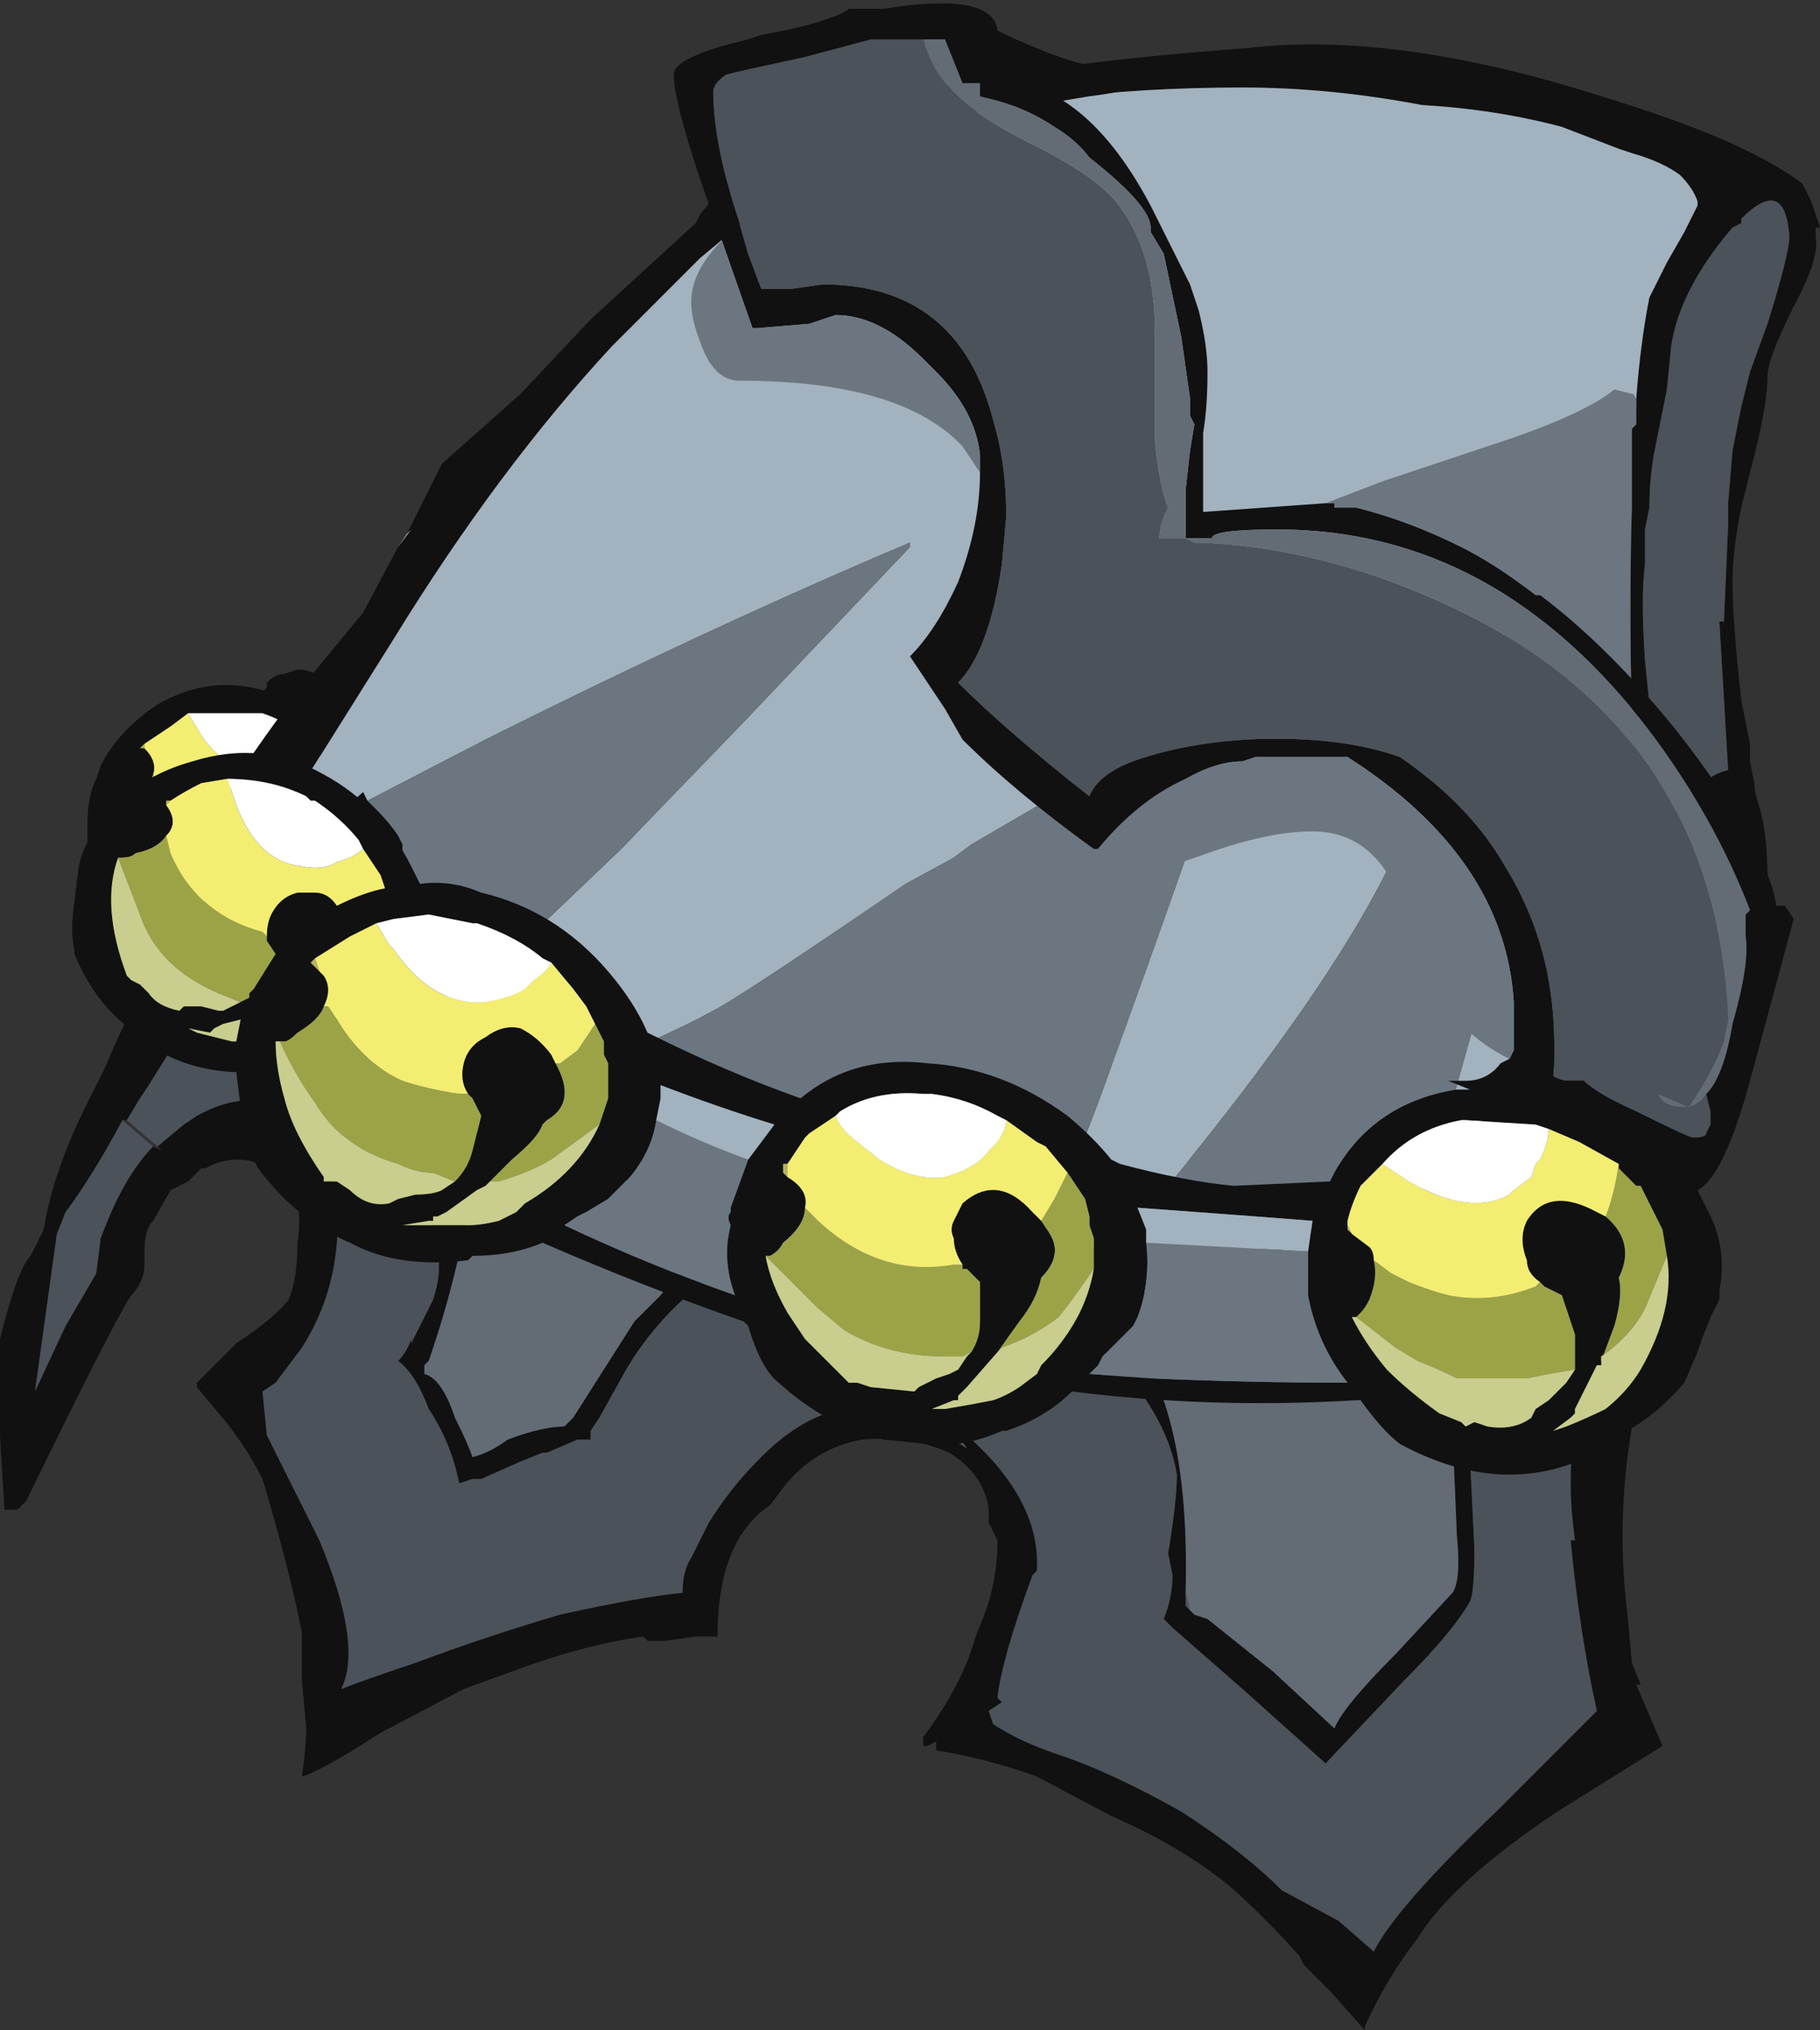 <?xml version="1.0" encoding="UTF-8" standalone="no"?>
<svg xmlns:ffdec="https://www.free-decompiler.com/flash" xmlns:xlink="http://www.w3.org/1999/xlink" ffdec:objectType="frame" height="162.4px" width="145.6px" xmlns="http://www.w3.org/2000/svg">
  <rect width="100%" height="100%" fill="#333333" stroke="none"/>
  <g transform="matrix(1.0, 0.0, 0.0, 1.0, 77.7, 147.35)">
    <use ffdec:characterId="288" height="23.2" transform="matrix(7.0, 0.0, 0.0, 7.0, -77.7, -147.35)" width="20.8" xlink:href="#shape0"/>
  </g>
  <defs>
    <g id="shape0" transform="matrix(1.0, 0.0, 0.0, 1.0, 11.1, 21.05)">
      <path d="M7.6 -6.55 L7.6 -5.0 Q7.35 -3.8 7.5 -2.6 L7.55 -2.05 7.65 -1.8 7.6 -1.8 7.9 -1.1 6.7 -0.35 Q5.5 0.45 5.1 1.1 4.75 1.55 4.5 2.1 L4.5 2.15 4.1 1.7 3.8 1.4 3.75 1.3 Q3.35 0.85 2.95 0.5 2.4 0.05 1.6 -0.3 L0.75 -0.75 Q0.2 -0.95 -0.4 -1.05 L-0.4 -1.15 -0.5 -1.1 -0.55 -1.1 -0.55 -1.2 Q-0.1 -1.8 0.05 -2.35 L0.15 -2.6 Q0.3 -3.0 0.3 -3.45 L0.2 -3.65 0.2 -3.8 Q0.15 -4.2 -0.25 -4.45 -0.7 -4.65 -1.25 -4.6 -1.8 -4.5 -2.15 -4.05 L-2.3 -3.85 Q-2.9 -3.45 -2.9 -2.35 L-3.15 -2.35 -3.5 -2.3 -3.7 -2.3 -3.75 -2.35 Q-4.45 -2.25 -5.25 -1.95 L-5.8 -1.75 -6.75 -1.25 Q-7.45 -0.8 -7.65 -0.75 -7.6 -1.1 -7.6 -1.3 L-7.65 -1.85 Q-7.65 -2.15 -7.65 -2.4 -7.8 -3.15 -8.1 -4.15 -8.3 -4.55 -8.6 -4.9 L-8.85 -5.2 -8.85 -5.25 -8.4 -5.7 Q-7.95 -6.0 -7.8 -6.2 -7.7 -6.45 -7.7 -6.85 -7.6 -7.5 -8.0 -7.7 -8.4 -7.9 -8.75 -7.7 L-8.8 -7.7 -8.95 -7.55 -9.15 -7.45 -9.35 -7.1 Q-9.45 -7.0 -9.45 -6.75 -9.45 -6.65 -9.45 -6.6 -9.45 -6.4 -9.6 -6.25 -9.8 -5.95 -10.8 -3.9 L-10.9 -3.8 -11.05 -3.8 -11.1 -4.65 -11.1 -5.75 Q-10.9 -6.55 -10.75 -6.7 L-10.6 -7.0 Q-10.5 -7.65 -10.1 -8.45 L-9.9 -8.85 Q-9.4 -10.05 -8.55 -11.3 L-7.45 -12.05 Q-7.7 -12.25 -7.85 -12.45 -8.25 -12.95 -8.05 -13.2 L-8.05 -13.25 Q-7.95 -13.35 -7.85 -13.35 L-7.7 -13.4 Q-7.55 -13.4 -7.4 -13.3 L2.8 -8.3 Q4.6 -8.1 5.5 -8.6 L6.9 -8.85 7.55 -8.25 Q5.1 -7.7 3.05 -7.75 L1.6 -7.85 0.4 -8.1 Q-2.4 -8.75 -6.7 -11.5 L-7.75 -10.85 -7.35 -10.6 -5.75 -9.65 -5.7 -9.4 -5.65 -8.15 -5.65 -8.05 Q-5.75 -6.8 -6.2 -5.5 L-6.25 -5.45 -6.25 -5.35 Q-6.05 -5.3 -5.9 -4.85 -5.75 -4.55 -5.7 -4.4 -5.5 -4.45 -5.3 -4.6 -4.9 -4.75 -4.65 -4.75 L-4.55 -4.85 -3.85 -5.95 -3.55 -6.25 Q-3.25 -6.65 -2.8 -6.9 L-1.75 -7.4 -3.0 -6.45 Q-3.65 -5.95 -4.0 -5.3 L-4.25 -4.85 -4.35 -4.7 -4.35 -4.6 -4.5 -4.6 -4.85 -4.45 -4.9 -4.45 -5.15 -4.35 -5.6 -4.15 -5.7 -4.15 -5.85 -4.1 -5.9 -4.3 Q-6.0 -4.65 -6.2 -4.95 -6.35 -5.35 -6.55 -5.5 -6.45 -5.6 -6.4 -5.75 L-6.4 -5.7 -6.15 -6.2 Q-6.05 -6.5 -6.1 -6.75 L-6.9 -10.25 -9.15 -9.05 -9.4 -8.65 -9.5 -8.5 -9.65 -8.25 -9.7 -8.25 Q-10.05 -7.6 -10.35 -7.2 L-10.45 -6.95 -10.7 -5.15 -10.35 -5.9 -10.0 -6.5 -9.95 -6.9 Q-9.8 -7.3 -9.65 -7.55 -9.5 -7.8 -9.35 -7.95 L-9.25 -7.9 -9.3 -7.95 -9.0 -8.2 -8.85 -8.3 Q-8.4 -8.55 -8.0 -8.45 L-7.35 -7.7 Q-7.2 -7.35 -7.25 -6.85 -7.3 -6.2 -7.65 -5.65 L-7.95 -5.25 -8.1 -5.15 -8.05 -4.65 -7.45 -3.45 Q-6.95 -2.25 -7.2 -1.75 -6.95 -1.85 -6.35 -2.05 -5.55 -2.35 -4.7 -2.6 -3.8 -2.8 -3.3 -2.85 -3.3 -3.1 -3.2 -3.25 L-3.0 -3.65 Q-2.75 -4.05 -2.45 -4.35 -1.5 -5.35 -0.45 -4.75 L-0.05 -4.5 -0.15 -4.65 -0.05 -4.65 Q0.8 -3.9 0.75 -3.1 L0.7 -3.05 Q0.35 -2.1 0.3 -1.65 L0.35 -1.6 0.2 -1.5 0.25 -1.35 Q0.55 -1.15 1.0 -1.0 1.6 -0.8 2.4 -0.35 3.1 0.1 3.55 0.55 L4.2 0.9 4.6 1.25 Q4.85 0.75 6.0 -0.35 L7.15 -1.5 Q6.95 -2.4 6.85 -3.45 L6.9 -3.45 Q6.8 -4.15 6.9 -4.7 L7.6 -6.55 M7.4 -7.5 L7.35 -7.05 7.4 -7.5 M-9.0 -8.2 L-9.0 -8.2 M5.5 -4.85 L5.7 -4.4 5.75 -3.35 Q5.75 -2.85 5.7 -2.75 5.5 -2.4 4.95 -1.85 L4.05 -0.9 3.1 -1.75 2.3 -2.45 Q2.25 -2.5 2.2 -2.55 2.3 -2.8 2.3 -3.05 L2.25 -3.3 Q2.35 -3.9 2.35 -4.2 2.2 -5.15 0.9 -6.2 L0.35 -6.6 1.7 -5.9 1.9 -5.65 Q2.5 -4.8 2.45 -2.85 L2.45 -2.7 2.5 -2.65 2.55 -2.6 2.7 -2.55 3.45 -1.95 4.15 -1.3 Q4.25 -1.55 4.85 -2.15 L5.5 -2.85 Q5.6 -3.0 5.55 -3.5 L5.5 -4.7 5.5 -4.85 M-9.15 -5.25 L-9.15 -5.25" fill="#111111" fill-rule="evenodd" stroke="none"/>
      <path d="M7.55 -8.25 L7.4 -7.5 7.35 -7.05 7.6 -6.55 6.9 -4.7 Q6.8 -4.15 6.9 -3.45 L6.85 -3.45 Q6.95 -2.4 7.15 -1.5 L6.0 -0.35 Q4.85 0.75 4.6 1.25 L4.2 0.9 3.55 0.55 Q3.1 0.1 2.4 -0.35 1.6 -0.8 1.0 -1.0 0.55 -1.15 0.25 -1.35 L0.2 -1.5 0.35 -1.6 0.3 -1.65 Q0.35 -2.1 0.7 -3.05 L0.75 -3.1 Q0.8 -3.9 -0.05 -4.65 L-0.15 -4.65 -0.05 -4.5 -0.45 -4.75 Q-1.5 -5.35 -2.45 -4.35 -2.75 -4.05 -3.0 -3.65 L-3.2 -3.25 Q-3.3 -3.1 -3.3 -2.85 -3.8 -2.8 -4.7 -2.6 -5.55 -2.35 -6.35 -2.05 -6.95 -1.85 -7.2 -1.75 -6.95 -2.25 -7.45 -3.45 L-8.05 -4.65 -8.1 -5.15 -7.95 -5.25 -7.65 -5.65 Q-7.3 -6.2 -7.25 -6.85 -7.2 -7.35 -7.35 -7.7 L-8.0 -8.45 Q-8.4 -8.55 -8.85 -8.3 L-9.0 -8.2 -9.3 -7.95 -9.65 -8.25 -9.5 -8.5 -9.4 -8.65 -9.15 -9.05 -6.9 -10.25 -6.1 -6.75 Q-6.05 -6.5 -6.15 -6.2 L-6.4 -5.7 -6.4 -5.75 Q-6.45 -5.6 -6.55 -5.5 -6.35 -5.35 -6.2 -4.95 -6.0 -4.65 -5.9 -4.3 L-5.85 -4.1 -5.7 -4.15 -5.6 -4.15 -5.15 -4.35 -4.9 -4.45 -4.85 -4.45 -4.5 -4.6 -4.35 -4.6 -4.35 -4.7 -4.25 -4.85 -4.0 -5.3 Q-3.65 -5.95 -3.0 -6.45 L-1.75 -7.4 -5.65 -8.15 -5.7 -9.4 -5.75 -9.65 -7.35 -10.6 -7.75 -10.85 -6.7 -11.5 Q-2.4 -8.75 0.4 -8.1 L1.6 -7.85 Q2.45 -7.6 3.05 -7.45 L3.85 -7.45 Q3.5 -7.6 3.05 -7.75 5.1 -7.7 7.55 -8.25 M-9.35 -7.95 Q-9.5 -7.8 -9.65 -7.55 -9.8 -7.3 -9.95 -6.9 L-10.0 -6.5 -10.35 -5.9 -10.7 -5.15 -10.45 -6.95 -10.35 -7.2 Q-10.05 -7.6 -9.7 -8.25 L-9.35 -7.95 M0.9 -6.2 Q2.2 -5.15 2.35 -4.2 2.35 -3.9 2.25 -3.3 L2.3 -3.05 Q2.3 -2.8 2.2 -2.55 2.25 -2.5 2.3 -2.45 L3.1 -1.75 4.05 -0.9 4.95 -1.85 Q5.5 -2.4 5.7 -2.75 5.75 -2.85 5.75 -3.35 L5.7 -4.4 5.5 -4.85 1.7 -5.9 0.35 -6.6 0.9 -6.2 M2.5 -2.65 L2.45 -2.7 2.45 -2.85 2.5 -2.65 M-9.0 -8.2 L-9.0 -8.2" fill="#4b5259" fill-rule="evenodd" stroke="none"/>
      <path d="M-1.75 -7.4 L-2.8 -6.9 Q-3.25 -6.65 -3.55 -6.25 L-3.85 -5.95 -4.55 -4.85 -4.65 -4.75 Q-4.9 -4.75 -5.3 -4.6 -5.5 -4.45 -5.7 -4.4 -5.75 -4.55 -5.9 -4.85 -6.05 -5.3 -6.25 -5.35 L-6.25 -5.45 -6.2 -5.5 Q-5.75 -6.8 -5.65 -8.05 L-5.65 -8.15 -1.75 -7.4 M-5.7 -9.4 L-5.75 -9.65 -5.7 -9.4 M-7.35 -10.6 L-7.75 -10.85 -7.35 -10.6 M1.6 -7.85 L3.05 -7.75 Q3.5 -7.6 3.85 -7.45 L3.05 -7.45 Q2.45 -7.6 1.6 -7.85 M5.5 -4.85 L5.5 -4.7 5.55 -3.5 Q5.6 -3.0 5.5 -2.85 L4.85 -2.15 Q4.25 -1.55 4.15 -1.3 L3.45 -1.95 2.7 -2.55 2.55 -2.6 2.5 -2.65 2.45 -2.85 Q2.5 -4.8 1.9 -5.65 L1.7 -5.9 5.5 -4.85 M0.35 -6.6 L0.9 -6.2 0.35 -6.6" fill="#636c75" fill-rule="evenodd" stroke="none"/>
      <path d="M-7.55 -12.55 L-7.6 -12.6 Q-7.8 -12.8 -8.1 -12.9 L-8.95 -12.9 -9.15 -12.75 -9.45 -12.55 -9.5 -12.5 -9.45 -12.5 Q-9.3 -12.35 -9.35 -12.2 -9.4 -12.05 -9.6 -11.95 L-9.75 -11.85 -9.8 -11.85 Q-9.85 -11.35 -9.4 -10.75 L-8.35 -10.75 -8.25 -11.5 -7.5 -11.75 -8.1 -10.7 -7.15 -11.25 -7.1 -11.95 -7.15 -12.05 -7.55 -12.55 M-6.95 -10.75 L-10.1 -11.35 -10.1 -11.65 Q-10.1 -11.95 -10.0 -12.15 L-9.95 -12.3 Q-9.75 -12.7 -9.3 -13.0 -8.7 -13.35 -8.05 -13.15 -7.45 -13.0 -7.05 -12.5 -6.65 -12.0 -6.65 -11.5 L-6.95 -10.75" fill="#111111" fill-rule="evenodd" stroke="none"/>
      <path d="M-9.45 -12.5 L-9.5 -12.5 -9.45 -12.55 -9.45 -12.5" fill="#b7b360" fill-rule="evenodd" stroke="none"/>
      <path d="M-8.95 -12.9 L-8.8 -12.65 Q-8.5 -12.2 -8.05 -12.25 -7.85 -12.25 -7.75 -12.35 L-7.55 -12.55 -7.15 -12.05 Q-7.3 -11.85 -7.5 -11.75 L-8.25 -11.5 -8.3 -11.5 Q-8.9 -11.5 -9.3 -12.05 L-9.35 -12.2 Q-9.3 -12.35 -9.45 -12.5 L-9.45 -12.55 -9.15 -12.75 -8.95 -12.9" fill="#f3ed72" fill-rule="evenodd" stroke="none"/>
      <path d="M-7.15 -11.25 L-8.1 -10.7 -7.15 -11.25 M-8.35 -10.75 L-9.4 -10.75 Q-9.85 -11.35 -9.8 -11.85 L-9.75 -11.85 -8.55 -10.8 -8.35 -10.75" fill="#c9cd8d" fill-rule="evenodd" stroke="none"/>
      <path d="M-7.15 -12.05 L-7.1 -11.95 -7.15 -11.25 -8.1 -10.7 -7.5 -11.75 Q-7.3 -11.85 -7.15 -12.05 M-8.25 -11.5 L-8.35 -10.75 -8.55 -10.8 -9.75 -11.85 -9.6 -11.95 Q-9.4 -12.05 -9.35 -12.2 L-9.3 -12.05 Q-8.9 -11.5 -8.3 -11.5 L-8.25 -11.5" fill="#9ca347" fill-rule="evenodd" stroke="none"/>
      <path d="M-8.95 -12.9 L-8.1 -12.9 Q-7.8 -12.8 -7.6 -12.6 L-7.55 -12.55 -7.75 -12.35 Q-7.85 -12.25 -8.05 -12.25 -8.5 -12.2 -8.8 -12.65 L-8.95 -12.9" fill="#ffffff" fill-rule="evenodd" stroke="none"/>
      <path d="M7.6 -16.5 Q7.65 -17.15 7.75 -17.65 L7.95 -18.05 8.15 -18.4 8.3 -18.7 8.3 -18.75 Q8.25 -18.9 8.1 -19.05 7.9 -19.2 7.55 -19.3 L7.4 -19.35 6.75 -19.6 Q6.0 -19.8 5.15 -19.85 4.1 -20.05 3.1 -20.05 0.8 -20.05 -0.75 -19.55 L-2.5 -18.6 -3.1 -18.1 -4.1 -17.1 Q-5.4 -15.7 -6.6 -13.75 L-7.95 -11.6 -7.8 -11.3 -7.75 -11.35 Q-7.4 -11.6 -6.95 -12.0 L-6.9 -11.9 -6.8 -11.8 Q-6.65 -11.65 -6.55 -11.5 L-6.5 -11.4 -6.5 -11.25 -5.95 -9.5 -5.05 -8.55 -4.85 -7.85 -5.1 -7.95 -5.95 -8.6 -6.05 -8.25 -6.1 -8.25 -6.85 -9.8 -6.7 -8.2 -8.95 -11.2 Q-8.5 -12.1 -7.65 -13.2 L-6.95 -14.05 -6.55 -14.8 -6.4 -15.0 -6.45 -14.95 -6.05 -15.75 -5.15 -16.55 -4.35 -17.4 -3.15 -18.5 -3.1 -18.6 Q-2.65 -19.15 -2.25 -19.4 -0.95 -20.2 3.15 -20.5 4.85 -20.7 7.2 -19.95 8.85 -19.45 9.5 -18.95 L9.6 -18.75 9.7 -18.45 9.65 -18.45 9.65 -18.35 Q9.7 -18.1 9.4 -17.55 9.1 -16.95 9.1 -16.75 9.1 -16.4 8.9 -15.65 L8.8 -15.25 Q8.7 -14.75 8.7 -14.4 8.7 -13.95 8.8 -13.05 L8.9 -12.55 8.9 -12.35 8.95 -12.1 Q8.95 -12.0 9.0 -11.85 9.1 -11.55 9.1 -11.0 L3.25 -5.4 1.0 -5.65 0.55 -5.75 5.25 -7.5 7.05 -9.6 7.6 -11.4 Q7.5 -13.65 7.55 -15.25 7.55 -15.75 7.55 -16.15 L7.6 -16.2 7.6 -16.5 M7.4 -10.3 L8.7 -11.65 7.4 -10.3 M8.8 -18.55 L8.8 -18.5 8.7 -18.45 Q8.1 -17.75 8.0 -17.1 L7.95 -16.6 7.8 -15.85 Q7.75 -15.55 7.75 -15.25 L7.7 -15.0 7.7 -14.6 Q7.65 -14.25 7.7 -13.5 L7.9 -11.55 8.1 -11.85 Q8.4 -12.2 8.65 -12.25 L8.55 -13.95 8.6 -13.95 8.6 -13.9 8.65 -15.05 8.65 -15.3 8.7 -15.9 8.8 -16.4 8.9 -16.8 9.1 -17.35 Q9.35 -18.15 9.35 -18.35 9.3 -19.05 8.8 -18.55 M7.25 -8.95 L8.1 -10.1 7.25 -8.95 M6.6 -7.8 L7.55 -8.9 6.6 -7.8 M5.65 -7.0 L7.35 -7.75 5.65 -7.0 M5.75 -6.9 L4.35 -6.4 5.75 -6.9 M2.8 -5.8 L4.65 -6.2 2.8 -5.8 M-0.35 -5.85 L0.25 -5.75 -0.35 -5.85 M-7.0 -9.95 L-7.5 -11.35 -7.0 -9.95" fill="#111111" fill-rule="evenodd" stroke="none"/>
      <path d="M1.0 -5.65 L3.25 -5.4 1.0 -5.65 M-6.85 -9.8 L-6.1 -8.25 -6.15 -8.25 -6.85 -9.8 M-5.95 -8.6 L-5.1 -7.95 -5.8 -8.2 -5.95 -8.6 M7.4 -10.3 L8.7 -11.65 7.4 -10.3 M7.25 -8.95 L8.1 -10.1 7.25 -8.95 M6.6 -7.8 L7.55 -8.9 6.6 -7.8 M5.65 -7.0 L7.35 -7.75 5.65 -7.0 M5.75 -6.9 L4.35 -6.4 5.75 -6.9 M4.65 -6.2 L2.8 -5.8 4.65 -6.2 M-7.5 -11.35 L-7.0 -9.95 -7.5 -11.35" fill="#636c75" fill-rule="evenodd" stroke="none"/>
      <path d="M-7.8 -11.3 L-7.95 -11.6 -6.6 -13.75 Q-5.4 -15.7 -4.1 -17.1 L-3.1 -18.1 -2.5 -18.6 -0.75 -19.55 Q0.8 -20.05 3.1 -20.05 4.1 -20.05 5.15 -19.85 6.0 -19.8 6.75 -19.6 L7.4 -19.35 7.55 -19.3 Q7.9 -19.2 8.1 -19.05 8.25 -18.9 8.3 -18.75 L8.3 -18.7 8.15 -18.4 7.95 -18.05 7.75 -17.65 Q7.65 -17.15 7.6 -16.5 L6.9 -15.4 4.75 -11.1 Q4.05 -9.7 2.25 -7.5 L0.55 -6.1 1.45 -8.45 Q2.65 -11.75 2.85 -12.45 L3.6 -13.9 Q1.9 -12.5 0.6 -11.75 L0.0 -11.4 -0.2 -11.25 -0.75 -10.95 Q-2.65 -9.65 -2.95 -9.5 -3.5 -9.2 -5.05 -8.55 L-5.95 -9.5 -5.1 -10.3 -4.0 -11.35 -2.6 -12.8 -0.7 -14.8 -0.7 -14.85 Q-2.95 -13.9 -5.55 -12.6 L-6.9 -11.9 -6.95 -12.0 Q-7.4 -11.6 -7.75 -11.35 L-7.8 -11.3 M7.05 -9.6 L5.25 -7.5 5.55 -8.65 6.0 -10.25 7.05 -9.6 M-6.45 -14.95 L-6.4 -15.0 -6.55 -14.8 -6.45 -14.95" fill="#a2b2bf" fill-rule="evenodd" stroke="none"/>
      <path d="M-6.9 -11.9 L-5.55 -12.6 Q-2.95 -13.9 -0.7 -14.85 L-0.7 -14.8 -2.6 -12.8 -4.0 -11.35 -5.1 -10.3 -5.95 -9.5 -6.5 -11.25 -6.5 -11.4 -6.55 -11.5 Q-6.65 -11.65 -6.8 -11.8 L-6.9 -11.9 M-5.05 -8.55 Q-3.5 -9.2 -2.95 -9.5 -2.65 -9.65 -0.75 -10.95 L-0.2 -11.25 0.0 -11.4 0.6 -11.75 Q1.9 -12.5 3.6 -13.9 L2.85 -12.45 Q2.65 -11.75 1.45 -8.45 L0.55 -6.1 2.25 -7.5 Q4.05 -9.7 4.75 -11.1 L6.9 -15.4 7.6 -16.5 7.6 -16.2 7.55 -16.15 Q7.55 -15.75 7.55 -15.25 7.5 -13.65 7.6 -11.4 L7.05 -9.6 6.0 -10.25 5.55 -8.65 5.25 -7.5 0.55 -5.75 0.25 -5.75 -0.35 -5.85 -4.85 -7.85 -5.05 -8.55" fill="#6c7680" fill-rule="evenodd" stroke="none"/>
      <path d="M-7.8 -11.3 L-7.75 -11.35 -7.8 -11.3 M-6.7 -8.2 L-6.85 -9.8 -6.15 -8.25 -6.7 -8.2 M-6.05 -8.25 L-5.95 -8.6 -5.8 -8.2 -6.05 -8.25 M8.8 -18.55 Q9.3 -19.05 9.35 -18.35 9.35 -18.15 9.1 -17.35 L8.9 -16.8 8.8 -16.4 8.7 -15.9 8.65 -15.3 8.65 -15.05 8.6 -13.9 8.6 -13.95 8.55 -13.95 8.65 -12.25 Q8.4 -12.2 8.1 -11.85 L7.9 -11.55 7.7 -13.5 Q7.65 -14.25 7.7 -14.6 L7.7 -15.0 7.75 -15.25 Q7.75 -15.55 7.8 -15.85 L7.95 -16.6 8.0 -17.1 Q8.1 -17.75 8.7 -18.45 L8.8 -18.5 8.8 -18.55 M8.7 -11.65 L7.4 -10.3 8.7 -11.65 M8.1 -10.1 L7.25 -8.95 8.1 -10.1 M7.55 -8.9 L6.6 -7.8 7.55 -8.9 M7.35 -7.75 L5.65 -7.0 7.35 -7.75 M4.35 -6.4 L5.75 -6.9 4.35 -6.4 M4.65 -6.2 L2.8 -5.8 4.65 -6.2 M-7.5 -11.35 L-7.0 -9.95 -7.5 -11.35" fill="#4b5259" fill-rule="evenodd" stroke="none"/>
      <path d="M2.45 -14.9 L2.45 -14.9 2.55 -14.85 2.6 -14.85 Q3.95 -14.8 5.3 -14.2 8.5 -12.8 8.65 -9.4 L8.6 -9.15 Q8.5 -8.85 8.2 -8.4 L7.85 -8.55 Q7.9 -8.4 8.15 -8.4 8.3 -8.4 8.4 -8.55 L8.45 -8.35 8.45 -8.2 8.4 -8.1 Q8.4 -8.05 8.25 -8.05 8.2 -8.05 7.6 -8.35 7.15 -8.55 7.0 -8.7 L6.8 -8.7 Q6.75 -8.7 6.65 -8.75 6.75 -10.1 6.1 -11.15 5.7 -11.85 4.9 -12.4 4.2 -12.65 3.15 -12.6 2.4 -12.55 1.85 -12.35 1.45 -12.2 1.35 -11.95 0.4 -12.7 -0.15 -13.25 0.2 -13.6 0.35 -14.6 L0.4 -15.15 Q0.4 -15.75 0.25 -16.25 -0.15 -17.8 -1.7 -17.8 L-2.05 -17.75 -2.4 -17.75 -2.55 -18.15 -2.65 -18.5 Q-2.95 -19.4 -2.95 -20.0 -2.95 -20.1 -2.8 -20.2 -2.6 -20.25 -1.9 -20.4 L-1.15 -20.6 -0.55 -20.6 Q-0.45 -20.25 -0.25 -20.05 0.0 -19.75 0.7 -19.4 1.4 -19.05 1.65 -18.75 2.1 -18.2 2.1 -17.25 2.1 -16.6 2.1 -16.0 2.15 -15.5 2.25 -15.25 2.15 -15.05 2.15 -14.9 L2.45 -14.9" fill="#4b5259" fill-rule="evenodd" stroke="none"/>
      <path d="M-2.85 -18.3 Q-3.4 -19.8 -3.4 -20.2 -3.4 -20.4 -2.55 -20.6 L-2.4 -20.65 Q-1.85 -20.75 -1.6 -20.85 -1.45 -20.9 -1.4 -20.95 L-1.0 -20.95 Q0.25 -21.15 0.3 -20.7 0.5 -20.6 0.75 -20.5 1.45 -20.2 2.0 -20.25 L2.05 -20.2 2.15 -20.15 Q1.8 -20.0 1.35 -19.95 L1.05 -19.9 Q1.6 -19.55 2.05 -18.7 L2.5 -17.8 Q2.55 -17.65 2.6 -17.5 2.7 -17.1 2.7 -16.8 2.7 -16.4 2.65 -16.1 L2.65 -15.2 4.05 -15.3 4.15 -15.3 4.15 -15.25 4.4 -15.25 Q5.0 -15.1 5.6 -14.8 6.0 -14.6 6.45 -14.25 L6.5 -14.25 Q6.9 -13.95 7.3 -13.55 8.1 -12.75 8.7 -11.8 9.15 -11.1 9.2 -10.7 L9.3 -10.7 9.4 -10.55 8.9 -8.7 Q8.6 -7.6 8.3 -7.45 L8.4 -7.25 Q8.65 -6.8 8.55 -6.3 L8.55 -6.2 8.45 -6.0 8.35 -5.75 8.3 -5.6 8.15 -5.25 Q7.85 -4.9 7.5 -4.7 L7.45 -4.65 Q6.85 -4.2 6.15 -4.2 5.55 -4.2 4.9 -4.55 4.7 -4.7 4.45 -5.05 L4.4 -5.05 Q2.75 -4.95 1.15 -5.15 0.85 -4.85 0.4 -4.7 L0.35 -4.7 Q-0.1 -4.5 -0.5 -4.55 L-1.0 -4.6 Q-1.65 -4.75 -2.2 -5.25 -2.4 -5.4 -2.55 -5.9 L-2.6 -5.95 Q-3.75 -6.35 -4.9 -6.85 -5.25 -6.7 -5.7 -6.7 L-5.75 -6.65 Q-6.55 -6.55 -7.1 -6.85 -7.7 -7.1 -8.15 -7.7 -8.3 -7.95 -8.35 -8.4 L-8.4 -8.8 -8.45 -8.8 Q-9.15 -8.85 -9.55 -9.25 -10.0 -9.55 -10.25 -10.15 L-10.25 -10.2 Q-10.3 -10.4 -10.25 -10.75 L-10.2 -11.15 Q-10.15 -11.4 -9.95 -11.65 L-9.85 -11.75 -9.85 -11.8 Q-9.45 -12.2 -8.9 -12.35 -8.1 -12.6 -7.4 -12.2 -6.75 -11.85 -6.4 -11.15 L-6.3 -10.95 Q-5.95 -11.0 -5.6 -10.85 -4.75 -10.65 -4.15 -9.95 -3.85 -9.6 -3.7 -9.25 -2.8 -8.8 -1.95 -8.5 -1.35 -9.0 -0.5 -8.9 0.35 -8.85 1.1 -8.3 1.4 -8.05 1.6 -7.8 L1.7 -7.75 Q2.45 -7.55 3.0 -7.5 L4.1 -7.55 4.15 -7.65 Q4.6 -8.45 5.55 -8.6 L5.7 -8.6 5.45 -8.7 5.65 -8.7 Q5.9 -8.7 6.05 -8.9 L6.15 -8.95 6.2 -9.05 6.2 -9.6 Q6.1 -11.25 4.3 -12.4 L3.25 -12.4 3.1 -12.35 Q2.8 -12.35 2.45 -12.15 1.9 -11.9 1.45 -11.35 L1.4 -11.35 Q0.5 -12.0 -0.1 -12.6 L-0.3 -12.95 -0.7 -13.55 Q-0.4 -13.85 -0.15 -14.4 0.1 -15.05 0.1 -15.65 L0.1 -15.85 Q0.05 -16.35 -0.4 -16.8 L-0.55 -16.95 Q-1.05 -17.45 -1.55 -17.45 L-1.85 -17.35 -2.45 -17.3 -2.5 -17.3 -2.85 -18.3 M2.45 -14.9 L2.45 -15.45 2.5 -15.9 2.55 -16.2 2.5 -16.3 2.5 -16.5 2.4 -17.2 2.2 -18.15 2.05 -18.4 2.05 -18.45 Q2.05 -18.7 1.35 -19.25 1.2 -19.45 0.95 -19.6 0.65 -19.8 0.3 -19.9 L0.1 -19.95 0.1 -20.1 -0.1 -20.1 -0.3 -20.6 -0.55 -20.6 -1.15 -20.6 -1.9 -20.4 Q-2.6 -20.25 -2.8 -20.2 -2.95 -20.1 -2.95 -20.0 -2.95 -19.4 -2.65 -18.5 L-2.55 -18.15 -2.4 -17.75 -2.05 -17.75 -1.7 -17.8 Q-0.15 -17.8 0.25 -16.25 0.4 -15.75 0.4 -15.15 L0.35 -14.6 Q0.2 -13.6 -0.15 -13.25 0.4 -12.7 1.35 -11.95 1.45 -12.2 1.85 -12.35 2.4 -12.55 3.15 -12.6 4.2 -12.65 4.9 -12.4 5.7 -11.85 6.1 -11.15 6.75 -10.1 6.65 -8.75 6.75 -8.7 6.8 -8.7 L7.0 -8.7 Q7.15 -8.55 7.6 -8.35 8.2 -8.05 8.25 -8.05 8.4 -8.05 8.4 -8.1 L8.45 -8.2 8.45 -8.35 8.4 -8.55 Q8.6 -8.75 8.7 -9.35 8.9 -10.05 8.85 -10.35 L8.85 -10.6 8.9 -10.65 Q8.5 -11.7 7.75 -12.7 6.0 -15.0 3.5 -15.0 2.75 -15.0 2.75 -14.9 L2.45 -14.9 2.45 -14.9 M7.4 -7.75 L6.95 -8.0 6.6 -8.15 6.45 -8.2 5.65 -8.25 5.6 -8.25 Q5.05 -8.15 4.7 -7.75 L4.45 -7.5 Q4.35 -7.3 4.3 -7.1 L4.3 -7.05 4.3 -7.0 4.35 -6.95 4.55 -6.8 Q4.6 -6.75 4.6 -6.65 4.65 -6.45 4.55 -6.2 4.5 -6.1 4.45 -6.05 L4.4 -6.0 4.35 -6.0 Q4.5 -5.7 4.75 -5.4 5.0 -5.15 5.35 -4.9 L5.6 -4.8 5.65 -4.75 5.75 -4.8 5.9 -4.75 Q6.2 -4.7 6.4 -4.85 L6.45 -4.95 6.6 -5.05 6.8 -5.25 6.9 -5.4 Q6.9 -5.6 6.9 -5.8 L6.75 -6.25 6.55 -6.35 6.5 -6.4 Q6.35 -6.5 6.35 -6.65 6.25 -6.9 6.35 -7.1 6.6 -7.5 7.15 -7.2 L7.25 -7.15 Q7.6 -6.85 7.4 -6.45 7.45 -6.25 7.35 -5.9 L7.2 -5.5 7.2 -5.45 7.15 -5.45 6.9 -4.95 6.9 -4.9 6.85 -4.85 6.65 -4.7 6.8 -4.75 Q7.05 -4.85 7.25 -4.95 7.5 -5.15 7.65 -5.4 8.05 -6.1 7.95 -6.7 L7.9 -7.0 7.65 -7.5 7.6 -7.5 7.4 -7.7 7.4 -7.75 M0.4 -8.25 L0.3 -8.3 Q-0.05 -8.5 -0.45 -8.55 L-0.55 -8.55 Q-1.1 -8.6 -1.5 -8.35 L-1.55 -8.3 -1.85 -8.1 -1.9 -8.05 -2.1 -7.75 -2.15 -7.75 -2.15 -7.65 -2.1 -7.6 Q-1.85 -7.45 -1.9 -7.25 -1.9 -7.05 -2.15 -6.85 -2.2 -6.75 -2.3 -6.7 L-2.35 -6.7 Q-2.3 -6.4 -2.1 -6.05 L-1.9 -5.75 -1.4 -5.25 -1.3 -5.25 -1.15 -5.2 -0.65 -5.15 -0.6 -5.2 -0.4 -5.3 -0.25 -5.35 -0.15 -5.4 -0.05 -5.55 0.0 -5.6 Q0.1 -5.75 0.1 -5.95 L0.1 -6.4 -0.05 -6.55 -0.1 -6.55 -0.1 -6.6 Q-0.2 -6.75 -0.2 -6.9 -0.25 -7.0 -0.2 -7.1 L-0.1 -7.3 Q0.3 -7.65 0.7 -7.2 L0.8 -7.1 0.9 -6.95 Q1.05 -6.7 0.8 -6.45 0.75 -6.2 0.55 -5.95 L0.3 -5.6 -0.05 -5.2 -0.15 -5.1 -0.15 -5.05 -0.2 -5.05 -0.45 -4.95 -0.3 -4.95 Q0.0 -5.0 0.25 -5.05 0.4 -5.1 0.55 -5.2 L0.75 -5.35 0.8 -5.45 Q1.3 -5.95 1.4 -6.55 L1.4 -6.9 1.35 -7.05 1.35 -7.15 1.3 -7.35 1.1 -7.65 0.85 -7.95 0.75 -8.0 0.4 -8.25 M3.85 -6.75 L3.9 -7.1 3.25 -7.15 1.9 -7.25 2.0 -7.0 2.0 -6.85 Q2.05 -6.4 1.9 -6.0 L1.85 -5.9 1.5 -5.55 1.45 -5.45 1.35 -5.35 2.05 -5.3 Q3.2 -5.25 4.3 -5.25 3.95 -5.7 3.85 -6.25 3.85 -6.3 3.85 -6.4 L3.85 -6.75 M-4.25 -8.2 Q-4.2 -8.35 -4.15 -8.5 L-4.15 -8.9 -4.2 -9.0 -4.2 -9.15 -4.3 -9.35 -4.4 -9.55 -4.55 -9.75 -4.8 -10.05 -4.9 -10.1 Q-5.2 -10.35 -5.65 -10.5 L-5.7 -10.5 -6.2 -10.6 -6.6 -10.55 -6.8 -10.5 -7.1 -10.35 -7.5 -10.1 -7.55 -10.05 -7.45 -9.95 -7.4 -9.9 Q-7.3 -9.75 -7.4 -9.55 -7.45 -9.4 -7.7 -9.25 -7.8 -9.15 -7.85 -9.15 L-7.9 -9.15 -7.95 -9.15 Q-7.95 -8.85 -7.85 -8.5 -7.75 -8.1 -7.4 -7.6 L-7.4 -7.55 -7.25 -7.55 -7.1 -7.45 Q-6.9 -7.25 -6.65 -7.3 L-6.55 -7.35 -6.35 -7.4 Q-6.15 -7.4 -6.05 -7.45 L-5.9 -7.55 Q-5.75 -7.7 -5.7 -7.9 L-5.6 -8.3 -5.7 -8.5 -5.75 -8.55 Q-5.85 -8.7 -5.8 -8.9 -5.75 -9.1 -5.55 -9.2 -5.35 -9.35 -5.15 -9.3 -4.95 -9.2 -4.8 -9.0 L-4.75 -8.9 Q-4.5 -8.45 -4.85 -8.25 L-4.9 -8.2 Q-4.95 -8.05 -5.25 -7.8 L-5.5 -7.55 -5.55 -7.5 -5.65 -7.45 -6.0 -7.2 -6.1 -7.15 -6.15 -7.15 -6.15 -7.1 -6.2 -7.1 -6.5 -7.05 -5.75 -7.05 Q-5.6 -7.05 -5.4 -7.1 -5.3 -7.15 -5.2 -7.2 L-5.1 -7.3 Q-4.5 -7.65 -4.25 -8.2 M-3.6 -8.25 Q-3.65 -7.9 -3.9 -7.6 L-4.15 -7.35 -4.4 -7.2 -4.5 -7.15 -4.65 -7.05 Q-3.7 -6.6 -2.7 -6.25 -2.85 -6.65 -2.75 -7.05 -2.8 -7.15 -2.75 -7.2 L-2.75 -7.25 -2.55 -7.8 -2.25 -8.2 Q-2.9 -8.4 -3.55 -8.65 L-3.55 -8.5 -3.6 -8.25 M-6.95 -11.35 L-7.0 -11.45 Q-7.2 -11.7 -7.5 -11.9 L-7.55 -11.9 -7.6 -11.95 Q-8.0 -12.15 -8.5 -12.15 L-8.8 -12.1 Q-9.0 -12.0 -9.15 -11.9 L-9.2 -11.9 -9.2 -11.85 Q-9.05 -11.65 -9.2 -11.5 -9.3 -11.35 -9.55 -11.3 -9.6 -11.25 -9.7 -11.25 L-9.75 -11.25 Q-9.95 -10.7 -9.65 -9.9 L-9.6 -9.85 -9.5 -9.8 -9.4 -9.7 Q-9.3 -9.55 -9.05 -9.5 L-9.0 -9.55 -8.8 -9.55 -8.6 -9.5 -8.55 -9.5 Q-8.45 -9.55 -8.35 -9.6 L-8.25 -9.65 -8.25 -9.7 -8.2 -9.75 -7.95 -10.15 -8.05 -10.3 -8.05 -10.35 Q-8.05 -10.5 -8.0 -10.6 -7.9 -10.8 -7.7 -10.85 L-7.5 -10.85 Q-7.35 -10.85 -7.25 -10.7 -6.95 -10.85 -6.7 -10.9 L-6.75 -11.05 -6.95 -11.35 M-8.85 -9.25 L-8.45 -9.15 -8.4 -9.15 -8.35 -9.4 -8.55 -9.35 -8.65 -9.3 -8.7 -9.25 -8.95 -9.3 -8.85 -9.25" fill="#111111" fill-rule="evenodd" stroke="none"/>
      <path d="M-0.55 -20.6 L-0.3 -20.6 -0.1 -20.1 0.1 -20.1 0.1 -19.95 0.3 -19.9 Q0.65 -19.8 0.95 -19.6 1.2 -19.45 1.35 -19.25 2.05 -18.7 2.05 -18.45 L2.05 -18.4 2.2 -18.15 2.4 -17.2 2.5 -16.5 2.5 -16.3 2.55 -16.2 2.5 -15.9 2.45 -15.45 2.45 -14.9 2.75 -14.9 Q2.75 -15.0 3.5 -15.0 6.0 -15.0 7.75 -12.7 8.5 -11.7 8.9 -10.65 L8.85 -10.6 8.85 -10.35 Q8.9 -10.05 8.7 -9.35 8.6 -8.75 8.4 -8.55 8.3 -8.4 8.15 -8.4 7.9 -8.4 7.85 -8.55 L8.2 -8.4 Q8.5 -8.85 8.6 -9.15 L8.65 -9.4 Q8.5 -12.8 5.3 -14.2 3.95 -14.8 2.6 -14.85 L2.55 -14.85 2.45 -14.9 2.15 -14.9 Q2.15 -15.05 2.25 -15.25 2.15 -15.5 2.1 -16.0 2.1 -16.6 2.1 -17.25 2.1 -18.2 1.65 -18.75 1.4 -19.05 0.7 -19.4 0.0 -19.75 -0.25 -20.05 -0.45 -20.25 -0.55 -20.6" fill="#636c75" fill-rule="evenodd" stroke="none"/>
      <path d="M4.05 -15.3 L4.7 -15.55 6.2 -16.05 Q7.05 -16.35 7.35 -16.6 L7.55 -16.55 Q7.6 -16.55 7.6 -16.4 L7.45 -15.95 Q7.3 -15.55 7.35 -15.35 7.35 -15.25 6.5 -14.25 L6.45 -14.25 Q6.0 -14.6 5.6 -14.8 5.0 -15.1 4.4 -15.25 L4.15 -15.25 4.15 -15.3 4.05 -15.3 M6.15 -8.95 Q5.85 -9.1 5.65 -9.3 5.4 -9.55 5.15 -10.2 4.85 -10.95 4.7 -11.15 4.4 -11.55 3.9 -11.55 3.4 -11.55 2.7 -11.3 2.0 -11.05 1.75 -11.05 1.55 -11.05 1.45 -11.2 1.4 -11.3 1.45 -11.35 1.9 -11.9 2.45 -12.15 2.8 -12.35 3.1 -12.35 L3.25 -12.4 4.3 -12.4 Q6.1 -11.25 6.2 -9.6 L6.2 -9.05 6.15 -8.95 M0.1 -15.65 L-0.1 -15.95 Q-0.8 -16.7 -2.65 -16.7 -2.95 -16.7 -3.1 -17.15 -3.2 -17.4 -3.2 -17.6 -3.2 -17.95 -2.85 -18.3 L-2.5 -17.3 -2.45 -17.3 -1.85 -17.35 -1.55 -17.45 Q-1.05 -17.45 -0.55 -16.95 L-0.4 -16.8 Q0.05 -16.35 0.1 -15.85 L0.1 -15.65 M3.85 -6.75 L3.85 -6.4 Q3.85 -6.3 3.85 -6.25 3.95 -5.7 4.3 -5.25 3.2 -5.25 2.05 -5.3 L1.35 -5.35 1.45 -5.45 1.5 -5.55 1.85 -5.9 1.9 -6.0 Q2.05 -6.4 2.0 -6.85 L3.85 -6.75 M-2.55 -7.8 L-2.75 -7.25 -2.75 -7.2 Q-2.8 -7.15 -2.75 -7.05 -2.85 -6.65 -2.7 -6.25 -3.7 -6.6 -4.65 -7.05 L-4.5 -7.15 -4.4 -7.2 -4.15 -7.35 -3.9 -7.6 Q-3.65 -7.9 -3.6 -8.25 -3.1 -8.0 -2.55 -7.8" fill="#6c7680" fill-rule="evenodd" stroke="none"/>
      <path d="M2.0 -6.85 L2.0 -7.0 1.9 -7.25 3.25 -7.15 3.9 -7.1 3.85 -6.75 2.0 -6.85 M-3.6 -8.25 L-3.55 -8.5 -3.55 -8.65 Q-2.9 -8.4 -2.25 -8.2 L-2.55 -7.8 Q-3.1 -8.0 -3.6 -8.25" fill="#a2b2bf" fill-rule="evenodd" stroke="none"/>
      <path d="M4.6 -6.65 L4.8 -6.5 Q4.9 -6.45 5.0 -6.4 5.25 -6.3 5.45 -6.25 5.95 -6.15 6.45 -6.35 L6.5 -6.4 6.55 -6.35 6.75 -6.25 6.9 -5.8 Q6.9 -5.6 6.9 -5.4 L6.6 -5.35 6.35 -5.3 5.55 -5.3 Q5.35 -5.4 5.1 -5.5 L4.85 -5.65 4.4 -6.0 4.45 -6.05 Q4.5 -6.1 4.55 -6.2 4.65 -6.45 4.6 -6.65 M7.25 -7.15 Q7.35 -7.4 7.4 -7.75 L7.4 -7.7 7.6 -7.5 7.65 -7.5 7.9 -7.0 7.95 -6.7 7.7 -6.1 Q7.55 -5.8 7.2 -5.55 L7.2 -5.5 7.35 -5.9 Q7.45 -6.25 7.4 -6.45 7.6 -6.85 7.25 -7.15 M-1.9 -7.25 L-1.75 -7.1 Q-1.05 -6.45 -0.2 -6.6 -0.15 -6.6 -0.1 -6.6 L-0.1 -6.55 -0.05 -6.55 0.1 -6.4 0.1 -5.95 Q0.1 -5.75 0.0 -5.6 L-0.1 -5.55 -0.3 -5.55 Q-0.95 -5.55 -1.45 -5.85 L-1.75 -6.1 -2.35 -6.7 -2.3 -6.7 Q-2.2 -6.75 -2.15 -6.85 -1.9 -7.05 -1.9 -7.25 M0.8 -7.1 L0.95 -7.35 1.1 -7.65 1.3 -7.35 1.35 -7.15 1.35 -7.05 1.4 -6.9 1.4 -6.55 Q1.2 -6.25 1.0 -6.0 0.75 -5.8 0.35 -5.65 L0.3 -5.6 0.55 -5.95 Q0.75 -6.2 0.8 -6.45 1.05 -6.7 0.9 -6.95 L0.8 -7.1 M-4.3 -9.35 L-4.2 -9.15 -4.2 -9.0 -4.15 -8.9 -4.15 -8.5 Q-4.2 -8.35 -4.25 -8.2 L-4.8 -7.8 Q-5.05 -7.65 -5.4 -7.55 L-5.5 -7.55 -5.25 -7.8 Q-4.95 -8.05 -4.9 -8.2 L-4.85 -8.25 Q-4.5 -8.45 -4.75 -8.9 L-4.7 -8.9 -4.5 -9.05 -4.3 -9.35 M-7.4 -9.55 L-7.35 -9.55 -7.25 -9.4 Q-6.95 -8.9 -6.5 -8.7 -6.2 -8.6 -5.85 -8.55 L-5.75 -8.55 -5.7 -8.5 -5.6 -8.3 -5.7 -7.9 Q-5.75 -7.7 -5.9 -7.55 L-6.15 -7.65 Q-6.35 -7.65 -6.55 -7.75 -6.9 -7.85 -7.15 -8.05 -7.35 -8.2 -7.5 -8.45 -7.75 -8.8 -7.9 -9.15 L-7.85 -9.15 Q-7.8 -9.15 -7.7 -9.25 -7.45 -9.4 -7.4 -9.55 M-8.05 -10.35 L-8.05 -10.3 -7.95 -10.15 -8.2 -9.75 -8.25 -9.7 -8.25 -9.65 -8.35 -9.6 -8.6 -9.7 Q-9.3 -10.0 -9.5 -10.6 L-9.75 -11.25 -9.7 -11.25 Q-9.6 -11.25 -9.55 -11.3 -9.3 -11.35 -9.2 -11.5 L-9.15 -11.3 Q-8.85 -10.6 -8.1 -10.4 L-8.05 -10.35" fill="#9ca347" fill-rule="evenodd" stroke="none"/>
      <path d="M4.3 -7.05 L4.35 -6.95 4.3 -7.0 4.3 -7.05 M-2.1 -7.75 L-2.1 -7.6 -2.15 -7.65 -2.15 -7.75 -2.1 -7.75 M-7.5 -10.1 L-7.45 -9.95 -7.55 -10.05 -7.5 -10.1 M-9.2 -11.85 L-9.2 -11.9 -9.15 -11.9 -9.2 -11.85" fill="#b7b360" fill-rule="evenodd" stroke="none"/>
      <path d="M6.6 -8.15 L6.95 -8.0 7.4 -7.75 Q7.35 -7.4 7.25 -7.15 L7.15 -7.2 Q6.6 -7.5 6.35 -7.1 6.25 -6.9 6.35 -6.65 6.35 -6.5 6.5 -6.4 L6.45 -6.35 Q5.95 -6.15 5.45 -6.25 5.25 -6.3 5.0 -6.4 4.9 -6.45 4.8 -6.5 L4.6 -6.65 Q4.6 -6.75 4.55 -6.8 L4.35 -6.95 4.3 -7.05 4.3 -7.1 Q4.35 -7.3 4.45 -7.5 L4.7 -7.75 5.0 -7.55 Q5.7 -7.15 6.15 -7.4 L6.2 -7.45 6.4 -7.6 6.45 -7.75 6.5 -7.8 Q6.6 -8.0 6.6 -8.15 M-1.55 -8.3 Q-1.5 -8.15 -1.3 -8.0 L-1.05 -7.8 Q-0.65 -7.55 -0.3 -7.6 L-0.15 -7.65 Q0.1 -7.75 0.2 -7.9 L0.3 -8.0 Q0.4 -8.15 0.4 -8.25 L0.75 -8.0 0.85 -7.95 1.1 -7.65 0.95 -7.35 0.8 -7.1 0.7 -7.2 Q0.3 -7.65 -0.1 -7.3 L-0.2 -7.1 Q-0.25 -7.0 -0.2 -6.9 -0.2 -6.75 -0.1 -6.6 -0.15 -6.6 -0.2 -6.6 -1.05 -6.45 -1.75 -7.1 L-1.9 -7.25 Q-1.85 -7.45 -2.1 -7.6 L-2.1 -7.75 -1.9 -8.05 -1.85 -8.1 -1.55 -8.3 M-4.3 -9.35 L-4.5 -9.05 -4.7 -8.9 -4.75 -8.9 -4.8 -9.0 Q-4.95 -9.2 -5.15 -9.3 -5.35 -9.35 -5.55 -9.2 -5.75 -9.1 -5.8 -8.9 -5.85 -8.7 -5.75 -8.55 L-5.85 -8.55 Q-6.2 -8.6 -6.5 -8.7 -6.95 -8.9 -7.25 -9.4 L-7.35 -9.55 -7.4 -9.55 Q-7.3 -9.75 -7.4 -9.9 L-7.45 -9.95 -7.5 -10.1 -7.1 -10.35 -6.8 -10.5 -6.65 -10.25 -6.6 -10.2 Q-6.15 -9.55 -5.55 -9.6 -5.25 -9.65 -5.1 -9.75 L-5.0 -9.85 Q-4.85 -9.95 -4.8 -10.05 L-4.55 -9.75 -4.4 -9.55 -4.3 -9.35 M-6.95 -11.35 L-6.75 -11.05 -6.7 -10.9 Q-6.95 -10.85 -7.25 -10.7 -7.35 -10.85 -7.5 -10.85 L-7.7 -10.85 Q-7.9 -10.8 -8.0 -10.6 -8.05 -10.5 -8.05 -10.35 L-8.1 -10.4 Q-8.85 -10.6 -9.15 -11.3 L-9.2 -11.5 Q-9.05 -11.65 -9.2 -11.85 L-9.15 -11.9 Q-9.0 -12.0 -8.8 -12.1 L-8.5 -12.15 Q-8.45 -12.0 -8.4 -11.85 -8.15 -11.2 -7.65 -11.15 -7.4 -11.1 -7.25 -11.2 -7.05 -11.25 -6.95 -11.35" fill="#f3ed72" fill-rule="evenodd" stroke="none"/>
      <path d="M7.95 -6.7 Q8.05 -6.1 7.65 -5.4 7.5 -5.15 7.25 -4.95 7.05 -4.85 6.8 -4.75 L6.65 -4.7 6.85 -4.85 6.9 -4.9 6.9 -4.95 7.15 -5.45 7.2 -5.45 7.2 -5.5 7.2 -5.55 Q7.55 -5.8 7.7 -6.1 L7.95 -6.7 M4.4 -6.0 L4.85 -5.65 5.1 -5.5 Q5.35 -5.4 5.55 -5.3 L6.35 -5.3 6.6 -5.35 6.9 -5.4 6.8 -5.25 6.6 -5.05 6.45 -4.95 6.4 -4.85 Q6.2 -4.7 5.9 -4.75 L5.75 -4.8 5.65 -4.75 5.6 -4.8 5.35 -4.9 Q5.0 -5.15 4.75 -5.4 4.5 -5.7 4.35 -6.0 L4.4 -6.0 M0.3 -5.6 L0.35 -5.65 Q0.75 -5.8 1.0 -6.0 1.2 -6.25 1.4 -6.55 1.3 -5.95 0.8 -5.45 L0.75 -5.35 0.55 -5.2 Q0.4 -5.1 0.25 -5.05 0.0 -5.0 -0.3 -4.95 L-0.45 -4.95 -0.2 -5.05 -0.15 -5.05 -0.15 -5.1 -0.05 -5.2 0.3 -5.6 M0.0 -5.6 L-0.05 -5.55 -0.15 -5.4 -0.25 -5.35 -0.4 -5.3 -0.6 -5.2 -0.65 -5.15 -1.15 -5.2 -1.3 -5.25 -1.4 -5.25 -1.9 -5.75 -2.1 -6.05 Q-2.3 -6.4 -2.35 -6.7 L-1.75 -6.1 -1.45 -5.85 Q-0.95 -5.55 -0.3 -5.55 L-0.1 -5.55 0.0 -5.6 M-5.5 -7.55 L-5.4 -7.55 Q-5.05 -7.65 -4.8 -7.8 L-4.25 -8.2 Q-4.5 -7.65 -5.1 -7.3 L-5.2 -7.2 Q-5.3 -7.15 -5.4 -7.1 -5.6 -7.05 -5.75 -7.05 L-6.5 -7.05 -6.2 -7.1 -6.15 -7.1 -6.15 -7.15 -6.1 -7.15 -6.0 -7.2 -5.65 -7.45 -5.55 -7.5 -5.5 -7.55 M-8.35 -9.6 Q-8.45 -9.55 -8.55 -9.5 L-8.6 -9.5 -8.8 -9.55 -9.0 -9.55 -9.05 -9.5 Q-9.3 -9.55 -9.4 -9.7 L-9.5 -9.8 -9.6 -9.85 -9.65 -9.9 Q-9.95 -10.7 -9.75 -11.25 L-9.5 -10.6 Q-9.3 -10.0 -8.6 -9.7 L-8.35 -9.6 M-8.85 -9.25 L-8.95 -9.3 -8.7 -9.25 -8.65 -9.3 -8.55 -9.35 -8.35 -9.4 -8.4 -9.15 -8.45 -9.15 -8.85 -9.25 M-7.9 -9.15 Q-7.75 -8.8 -7.5 -8.45 -7.35 -8.2 -7.15 -8.05 -6.9 -7.85 -6.55 -7.75 -6.35 -7.65 -6.15 -7.65 L-5.9 -7.55 -6.05 -7.45 Q-6.15 -7.4 -6.35 -7.4 L-6.55 -7.35 -6.65 -7.3 Q-6.9 -7.25 -7.1 -7.45 L-7.25 -7.55 -7.4 -7.55 -7.4 -7.6 Q-7.75 -8.1 -7.85 -8.5 -7.95 -8.85 -7.95 -9.15 L-7.9 -9.15" fill="#c9cd8d" fill-rule="evenodd" stroke="none"/>
      <path d="M6.6 -8.15 Q6.6 -8.0 6.5 -7.8 L6.45 -7.75 6.4 -7.6 6.2 -7.45 6.15 -7.4 Q5.7 -7.15 5.0 -7.55 L4.7 -7.75 Q5.05 -8.15 5.6 -8.25 L5.65 -8.25 6.45 -8.2 6.6 -8.15 M0.4 -8.25 Q0.4 -8.15 0.3 -8.0 L0.2 -7.9 Q0.1 -7.75 -0.15 -7.65 L-0.3 -7.6 Q-0.65 -7.55 -1.05 -7.8 L-1.3 -8.0 Q-1.5 -8.15 -1.55 -8.3 L-1.5 -8.35 Q-1.1 -8.6 -0.55 -8.55 L-0.45 -8.55 Q-0.05 -8.5 0.3 -8.3 L0.4 -8.25 M-6.8 -10.5 L-6.6 -10.55 -6.2 -10.6 -5.7 -10.5 -5.65 -10.5 Q-5.2 -10.35 -4.9 -10.1 L-4.8 -10.05 Q-4.85 -9.95 -5.0 -9.85 L-5.1 -9.75 Q-5.25 -9.65 -5.55 -9.6 -6.15 -9.55 -6.6 -10.2 L-6.65 -10.25 -6.8 -10.5 M-8.5 -12.15 Q-8.0 -12.15 -7.6 -11.95 L-7.55 -11.9 -7.5 -11.9 Q-7.2 -11.7 -7.0 -11.45 L-6.95 -11.35 Q-7.05 -11.25 -7.25 -11.2 -7.4 -11.1 -7.65 -11.15 -8.15 -11.2 -8.4 -11.85 -8.45 -12.0 -8.5 -12.15" fill="#ffffff" fill-rule="evenodd" stroke="none"/>
    </g>
  </defs>
</svg>
